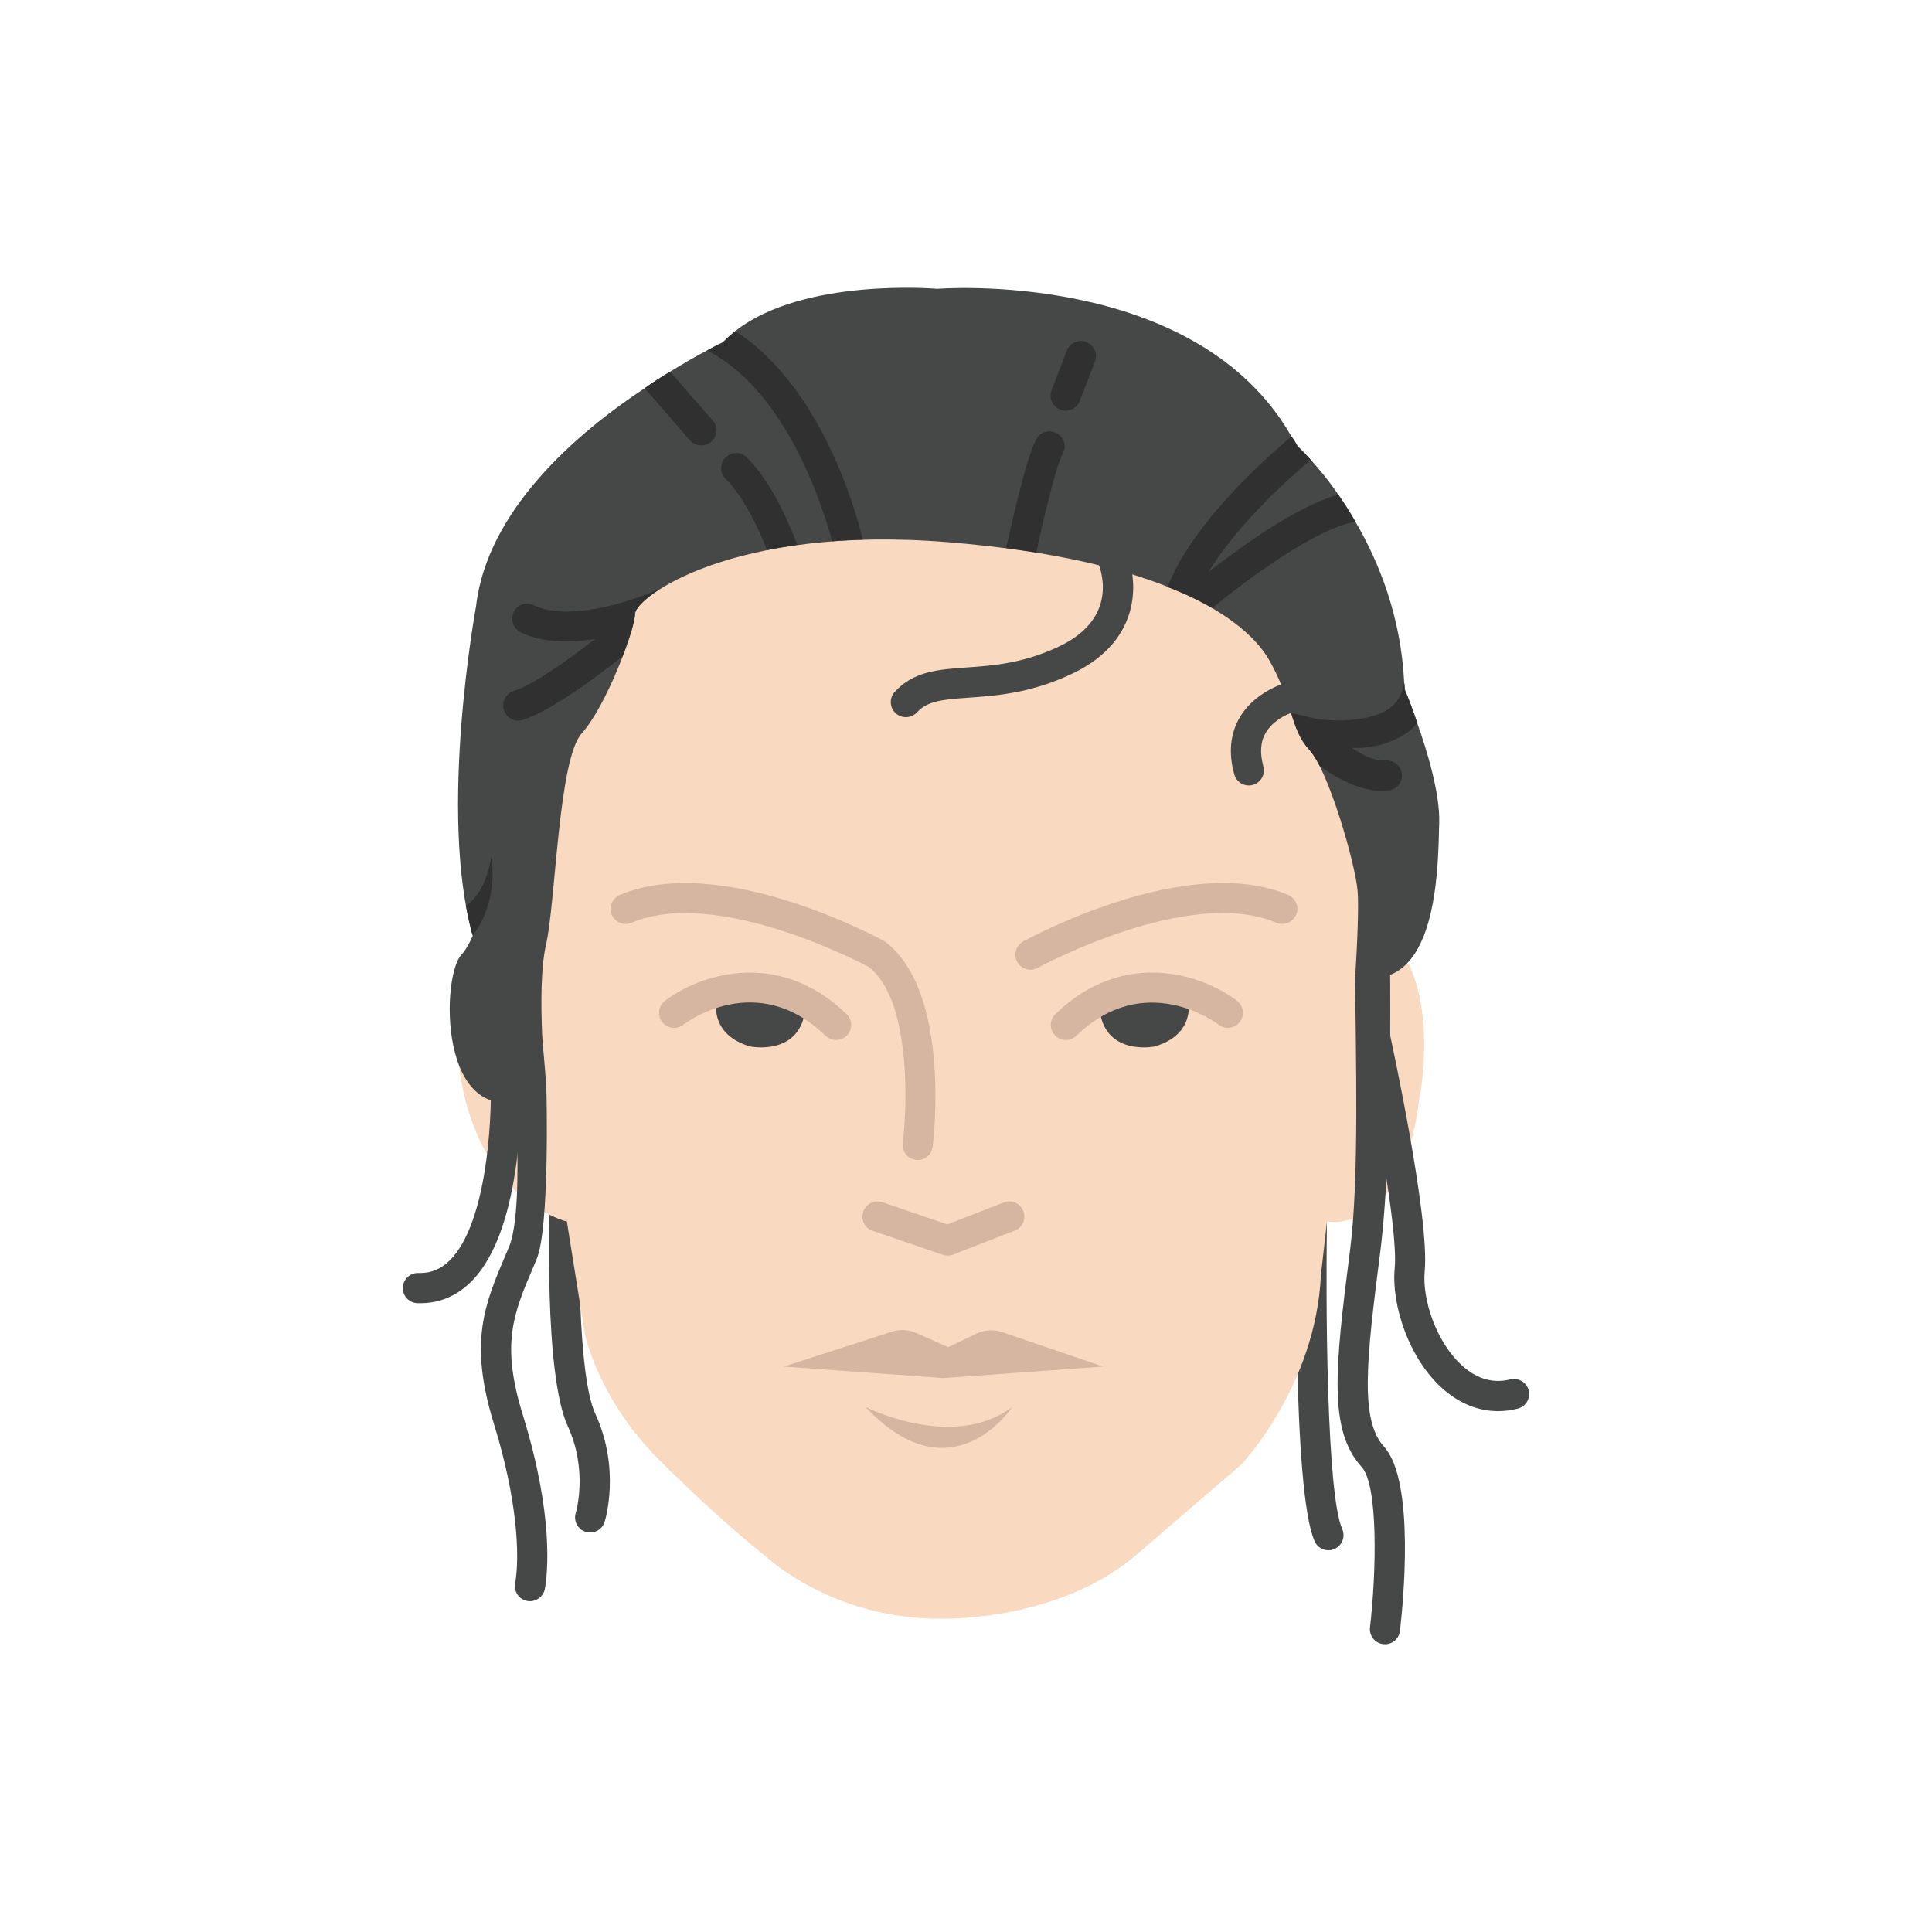 <?xml version="1.0" ?><svg id="Layer_1" style="enable-background:new 0 0 48 48;" version="1.1" viewBox="0 0 48 48" xml:space="preserve" xmlns="http://www.w3.org/2000/svg" xmlns:xlink="http://www.w3.org/1999/xlink"><g><path d="M33.005,38.516c-0.143,0-0.28-0.083-0.343-0.222   c-0.564-1.262-0.448-7.856-0.434-8.604c0.004-0.204,0.171-0.367,0.375-0.367c0.002,0,0.005,0,0.008,0   c0.207,0.004,0.371,0.176,0.367,0.383c-0.058,2.868-0.007,7.441,0.369,8.281c0.084,0.19-0.001,0.411-0.19,0.496   C33.109,38.505,33.057,38.516,33.005,38.516z" style="fill:#464747;"/></g><g><path d="M14.663,38.075c-0.037,0-0.075-0.005-0.112-0.017   c-0.197-0.061-0.308-0.272-0.247-0.469c0.004-0.011,0.312-1.049-0.196-2.15c-0.601-1.303-0.459-5.406-0.441-5.87   c0.008-0.207,0.174-0.367,0.39-0.36c0.207,0.009,0.368,0.183,0.36,0.39c-0.047,1.21-0.072,4.561,0.373,5.526   c0.633,1.374,0.247,2.636,0.231,2.689C14.969,37.974,14.822,38.075,14.663,38.075z" style="fill:#464747;"/></g><path d="M32.969,30.347c0,0,1.869,0.375,2.288-3.015c0,0,0.412-1.933-0.25-3.373  l-2.124-0.284L32.969,30.347z" style="fill:#F9D9C0;"/><path d="M14.084,30.349c0,0-2.265-0.515-2.685-3.906l2.685,0.889V30.349z" style="fill:#F9D9C0;"/><path d="M35.757,20.436c-0.03,1.18-0.04,4.32-2.09,3.81l-20.11,2.84c-2.66,1.48-2.64-2.79-2.09-3.37  c0.11-0.12,0.2-0.29,0.28-0.47c-0.87-3.04,0.08-8.18,0.08-8.18c0.27-2.38,2.49-4.3,4.19-5.42c0.22-0.16,0.43-0.29,0.63-0.41  c0.37-0.23,0.69-0.41,0.92-0.53c0.24-0.13,0.39-0.2,0.39-0.2c0.1-0.1,0.2-0.19,0.31-0.28c1.7-1.34,5.02-1.05,5.02-1.05  s6.41-0.52,8.8,3.67c0.06,0.08,0.11,0.16,0.15,0.24c0,0,0.13,0.12,0.33,0.34c0.18,0.2,0.43,0.49,0.68,0.86  c0.14,0.2,0.29,0.43,0.43,0.68c0.58,0.99,1.13,2.35,1.21,3.99v0.01c0.01,0.05,0.01,0.11,0.01,0.16c0,0,0.15,0.34,0.31,0.83  C35.467,18.676,35.777,19.726,35.757,20.436z" style="fill:#464747;"/><path d="M33.415,26.433l-0.597,5.243c-0.126,2.763-1.978,4.709-1.978,4.709l-2.48,2.135  c-1.978,1.79-4.96,1.695-4.96,1.695c-2.7,0.031-4.364-1.538-4.364-1.538s-1.13-0.879-2.669-2.417  c-1.538-1.538-1.842-3.149-1.842-3.149l-0.963-6.029c0,0-0.249-2.508,0-3.592c0.249-1.084,0.307-4.628,0.893-5.273  c0.586-0.644,1.318-2.549,1.318-2.959s2.431-2.226,7.792-1.787c5.361,0.439,7.382,1.904,7.968,2.929  c0.586,1.025,0.527,1.728,0.996,2.226c0.469,0.498,1.142,2.812,1.201,3.515  C33.789,22.844,33.597,25.892,33.415,26.433z" style="fill:#F9D9C0;"/><g><path d="M19.473,33.953l2.684-0.868c0.197-0.064,0.41-0.053,0.6,0.031l0.8,0.353   l0.709-0.337c0.198-0.094,0.426-0.107,0.633-0.036l2.504,0.856l-3.965,0.286L19.473,33.953z" style="fill:#D6B6A1;"/><path d="M21.502,34.955c0,0,2.179,1.11,3.647,0   C25.148,34.955,23.654,37.246,21.502,34.955z" style="fill:#D6B6A1;"/></g><path d="M17.853,24.605c0,0-0.402,1.038,0.779,1.393c0,0,1.392,0.289,1.388-1.151" style="fill:#464747;"/><path d="M29.472,24.605c0,0,0.402,1.038-0.779,1.393c0,0-1.392,0.289-1.388-1.151" style="fill:#464747;"/><g><path d="M13.167,39.782c-0.021,0-0.043-0.002-0.065-0.006   c-0.204-0.036-0.34-0.231-0.304-0.435c0.123-0.696,0.05-2.102-0.524-3.956c-0.634-2.049-0.239-2.971,0.305-4.248   l0.063-0.146c0.428-1.006,0.112-4.818-0.046-6.203c-0.023-0.205,0.125-0.392,0.331-0.415   c0.206-0.013,0.391,0.126,0.415,0.331c0.025,0.225,0.162,1.198,0.232,2.351   c0.002,0.029,0.001,0.088,0.003,0.118c0.002,0.027,0.078,3.354-0.245,4.111l-0.062,0.148   c-0.519,1.213-0.831,1.945-0.278,3.731c0.772,2.495,0.613,3.929,0.546,4.309   C13.504,39.654,13.346,39.782,13.167,39.782z" style="fill:#464747;"/></g><g><path d="M10.44,32.378c-0.023,0-0.047,0-0.071-0.001c-0.207-0.008-0.368-0.182-0.361-0.389   c0.008-0.202,0.174-0.361,0.375-0.361c0.014,0,0.037,0.001,0.056,0.001c0.282,0,0.524-0.104,0.738-0.317   c0.916-0.912,1.043-3.482,1.015-4.396c-0.006-0.207,0.156-0.38,0.363-0.387c0.173-0.025,0.38,0.156,0.387,0.363   c0.005,0.147,0.097,3.625-1.235,4.951C11.348,32.199,10.922,32.378,10.44,32.378z" style="fill:#464747;"/></g><g><path d="M34.409,40.851c-0.014,0-0.028-0.001-0.044-0.003c-0.205-0.024-0.352-0.21-0.328-0.416   c0.161-1.382,0.205-3.531-0.204-3.982c-0.825-0.913-0.676-2.397-0.29-5.401   c0.231-1.799,0.137-4.84,0.125-6.803c-0.001-0.09,0.118-0.152,0.117-0.237   c-0.008-0.969-0.024-1.624-0.025-1.644c-0.005-0.207,0.158-0.379,0.365-0.385c0.004,0,0.007,0,0.01,0   c0.203,0,0.37,0.161,0.375,0.365c0.006,0.24,0.146,5.924-0.223,8.799c-0.347,2.697-0.5,4.136,0.102,4.803   c0.781,0.863,0.464,3.961,0.392,4.573C34.759,40.71,34.597,40.851,34.409,40.851z" style="fill:#464747;"/></g><g><path d="M37.218,35.06c-0.478,0-0.936-0.181-1.346-0.533c-0.874-0.752-1.307-2.124-1.221-3.015   c0.097-0.998-0.585-4.438-0.856-5.679c-0.044-0.202,0.084-0.402,0.286-0.446c0.206-0.044,0.402,0.085,0.446,0.286   c0.041,0.188,0.998,4.593,0.869,5.911c-0.066,0.685,0.283,1.788,0.964,2.374c0.359,0.311,0.752,0.418,1.165,0.311   c0.197-0.044,0.405,0.072,0.455,0.274s-0.072,0.404-0.274,0.455C37.543,35.039,37.38,35.06,37.218,35.06z   " style="fill:#464747;"/></g><g><path d="M22.506,17.818c-0.091,0-0.182-0.032-0.254-0.099   c-0.152-0.14-0.162-0.377-0.022-0.53c0.471-0.513,1.08-0.556,1.786-0.606c0.659-0.046,1.405-0.099,2.305-0.526   c1.56-0.743,0.978-2.038,0.952-2.093c-0.088-0.188-0.007-0.41,0.182-0.498   c0.185-0.086,0.41-0.007,0.498,0.182c0.325,0.696,0.471,2.238-1.31,3.087   c-1.027,0.488-1.885,0.549-2.574,0.598c-0.669,0.047-1.029,0.084-1.286,0.364   C22.708,17.777,22.608,17.818,22.506,17.818z" style="fill:#464747;"/></g><path d="M16.357,14.656c-0.39,0.26-0.58,0.48-0.58,0.6c0,0.16-0.13,0.58-0.31,1.05  c-0.82,0.65-1.86,1.39-2.48,1.58c-0.04,0.01-0.08,0.02-0.11,0.02c-0.16,0-0.31-0.11-0.36-0.27c-0.06-0.2,0.05-0.41,0.25-0.47  c0.45-0.14,1.27-0.71,2.02-1.29c-0.23,0.04-0.48,0.06-0.72,0.06c-0.4,0-0.8-0.06-1.14-0.23c-0.18-0.1-0.25-0.32-0.16-0.51  c0.09-0.18,0.32-0.25,0.5-0.16c0.85,0.43,2.48-0.12,3.03-0.37C16.317,14.656,16.337,14.656,16.357,14.656z" style="fill:#303030;"/><g><path d="M35.21,17.96c-0.09,0.12-0.22,0.23-0.37,0.32   c-0.38,0.23-0.86,0.32-1.25,0.3c0.27,0.19,0.58,0.34,0.83,0.31   c0.22-0.01,0.39,0.14,0.41,0.35c0.02,0.2-0.14,0.38-0.34,0.4   c-0.04,0.01-0.09,0.01-0.13,0.01c-0.57,0-1.139-0.3-1.579-0.63   c-0.08-0.16-0.181-0.31-0.251-0.39c-0.23-0.25-0.34-0.54-0.45-0.91   c0.18,0.02,0.37,0.08,0.45,0.1c0.32,0.1,1.37,0.16,1.93-0.18   c0.23-0.14,0.37-0.36,0.43-0.67c0.01,0.05,0.01,0.11,0.01,0.16   C34.9,17.13,35.05,17.47,35.21,17.96z" style="fill:#303030;"/></g><g><g><path d="M21.437,13.406c-0.26,0.01-0.52,0.02-0.76,0.04c-0.26-0.93-1.15-3.73-3.11-4.74    c0.24-0.13,0.39-0.2,0.39-0.2c0.1-0.1,0.2-0.19,0.31-0.28C20.377,9.586,21.237,12.596,21.437,13.406z" style="fill:#303030;"/></g><g><path d="M33.677,12.966c-0.94,0.15-2.54,1.31-3.56,2.14c-0.31-0.18-0.68-0.36-1.11-0.52    c0.6-1.55,2.35-3.13,3.08-3.74c0.06,0.08,0.11,0.16,0.15,0.24c0,0,0.13,0.12,0.33,0.34c-0.72,0.6-1.88,1.7-2.54,2.78    c0.92-0.71,2.2-1.62,3.22-1.92C33.387,12.486,33.537,12.716,33.677,12.966z" style="fill:#303030;"/></g><g><path d="M19.807,13.536c-0.26,0.04-0.51,0.08-0.75,0.13c-0.18-0.46-0.54-1.28-1.03-1.77    c-0.15-0.15-0.15-0.38,0-0.53s0.38-0.15,0.53,0C19.197,12.006,19.627,13.056,19.807,13.536z" style="fill:#303030;"/></g><g><path d="M17.667,10.976c-0.07,0.06-0.16,0.09-0.24,0.09c-0.11,0-0.21-0.04-0.29-0.13l-1.12-1.29    c0.22-0.16,0.43-0.29,0.63-0.41l1.06,1.21C17.847,10.596,17.827,10.836,17.667,10.976z" style="fill:#303030;"/></g><g><path d="M26.407,11.256c-0.19,0.38-0.49,1.67-0.66,2.47c-0.24-0.04-0.49-0.07-0.75-0.11    c0.16-0.71,0.49-2.19,0.74-2.69c0.09-0.19,0.32-0.26,0.5-0.17C26.427,10.846,26.507,11.066,26.407,11.256z" style="fill:#303030;"/></g><g><path d="M26.477,10.203c-0.045,0-0.09-0.008-0.135-0.025    c-0.193-0.074-0.29-0.291-0.215-0.484l0.377-0.981c0.074-0.193,0.29-0.29,0.484-0.215    c0.193,0.074,0.29,0.291,0.215,0.484l-0.377,0.981C26.77,10.112,26.627,10.203,26.477,10.203z" style="fill:#303030;"/></g></g><g><g><path d="M26.482,25.838c-0.098,0-0.196-0.038-0.27-0.114    c-0.144-0.149-0.14-0.387,0.009-0.53c1.735-1.677,3.711-0.947,4.513-0.329    c0.164,0.126,0.194,0.36,0.068,0.524c-0.124,0.164-0.36,0.196-0.524,0.07    c-0.074-0.058-1.839-1.368-3.535,0.273C26.669,25.803,26.576,25.838,26.482,25.838z" style="fill:#D6B6A1;"/></g><g><g><g><g><g><path d="M23.544,31.195c-0.041,0-0.082-0.007-0.121-0.021l-1.742-0.595        c-0.196-0.066-0.301-0.279-0.233-0.476c0.066-0.196,0.278-0.301,0.476-0.233l1.612,0.55l1.403-0.545        c0.195-0.076,0.41,0.021,0.485,0.214c0.075,0.193-0.021,0.41-0.214,0.485l-1.53,0.595        C23.636,31.186,23.59,31.195,23.544,31.195z" style="fill:#D6B6A1;"/></g></g></g></g><g><path d="M25.603,24.093c-0.132,0-0.261-0.07-0.328-0.194     c-0.101-0.182-0.034-0.409,0.147-0.509c0.166-0.092,4.08-2.216,6.582-1.155c0.191,0.081,0.279,0.302,0.199,0.492     c-0.083,0.19-0.302,0.277-0.492,0.199c-2.171-0.924-5.891,1.1-5.928,1.12     C25.726,24.078,25.664,24.093,25.603,24.093z" style="fill:#D6B6A1;"/></g><g><path d="M20.772,25.838c-0.094,0-0.188-0.035-0.261-0.105     c-1.708-1.651-3.46-0.331-3.534-0.274c-0.162,0.127-0.399,0.098-0.525-0.068c-0.127-0.164-0.096-0.4,0.068-0.525     c0.802-0.618,2.777-1.349,4.513,0.329c0.148,0.143,0.152,0.381,0.009,0.53     C20.968,25.8,20.87,25.838,20.772,25.838z" style="fill:#D6B6A1;"/></g><g><path d="M22.801,28.82c-0.017,0-0.032-0.001-0.048-0.003     c-0.205-0.026-0.351-0.214-0.325-0.419c0.119-0.95,0.199-3.588-0.852-4.38l0,0     c-0.008,0-3.724-2.01-5.884-1.092c-0.191,0.078-0.41-0.009-0.492-0.199c-0.08-0.191,0.009-0.411,0.199-0.492     c2.503-1.059,6.418,1.064,6.583,1.154c1.657,1.245,1.209,4.945,1.189,5.103     C23.148,28.681,22.987,28.82,22.801,28.82z" style="fill:#D6B6A1;"/></g></g></g><path d="M11.743,23.241c0,0,0.636-0.716,0.465-1.972c0,0-0.114,0.916-0.635,1.229  C11.572,22.498,11.692,23.114,11.743,23.241z" style="fill:#303030;"/><g><path d="M31.026,19.515c-0.165,0-0.316-0.109-0.361-0.275   c-0.149-0.543-0.1-1.025,0.147-1.434c0.419-0.693,1.26-0.884,1.295-0.892c0.207-0.044,0.402,0.083,0.446,0.286   c0.044,0.202-0.083,0.401-0.284,0.446c-0.009,0.002-0.569,0.135-0.817,0.551c-0.137,0.228-0.157,0.504-0.064,0.843   c0.055,0.2-0.062,0.406-0.262,0.461C31.093,19.511,31.058,19.515,31.026,19.515z" style="fill:#464747;"/></g></svg>